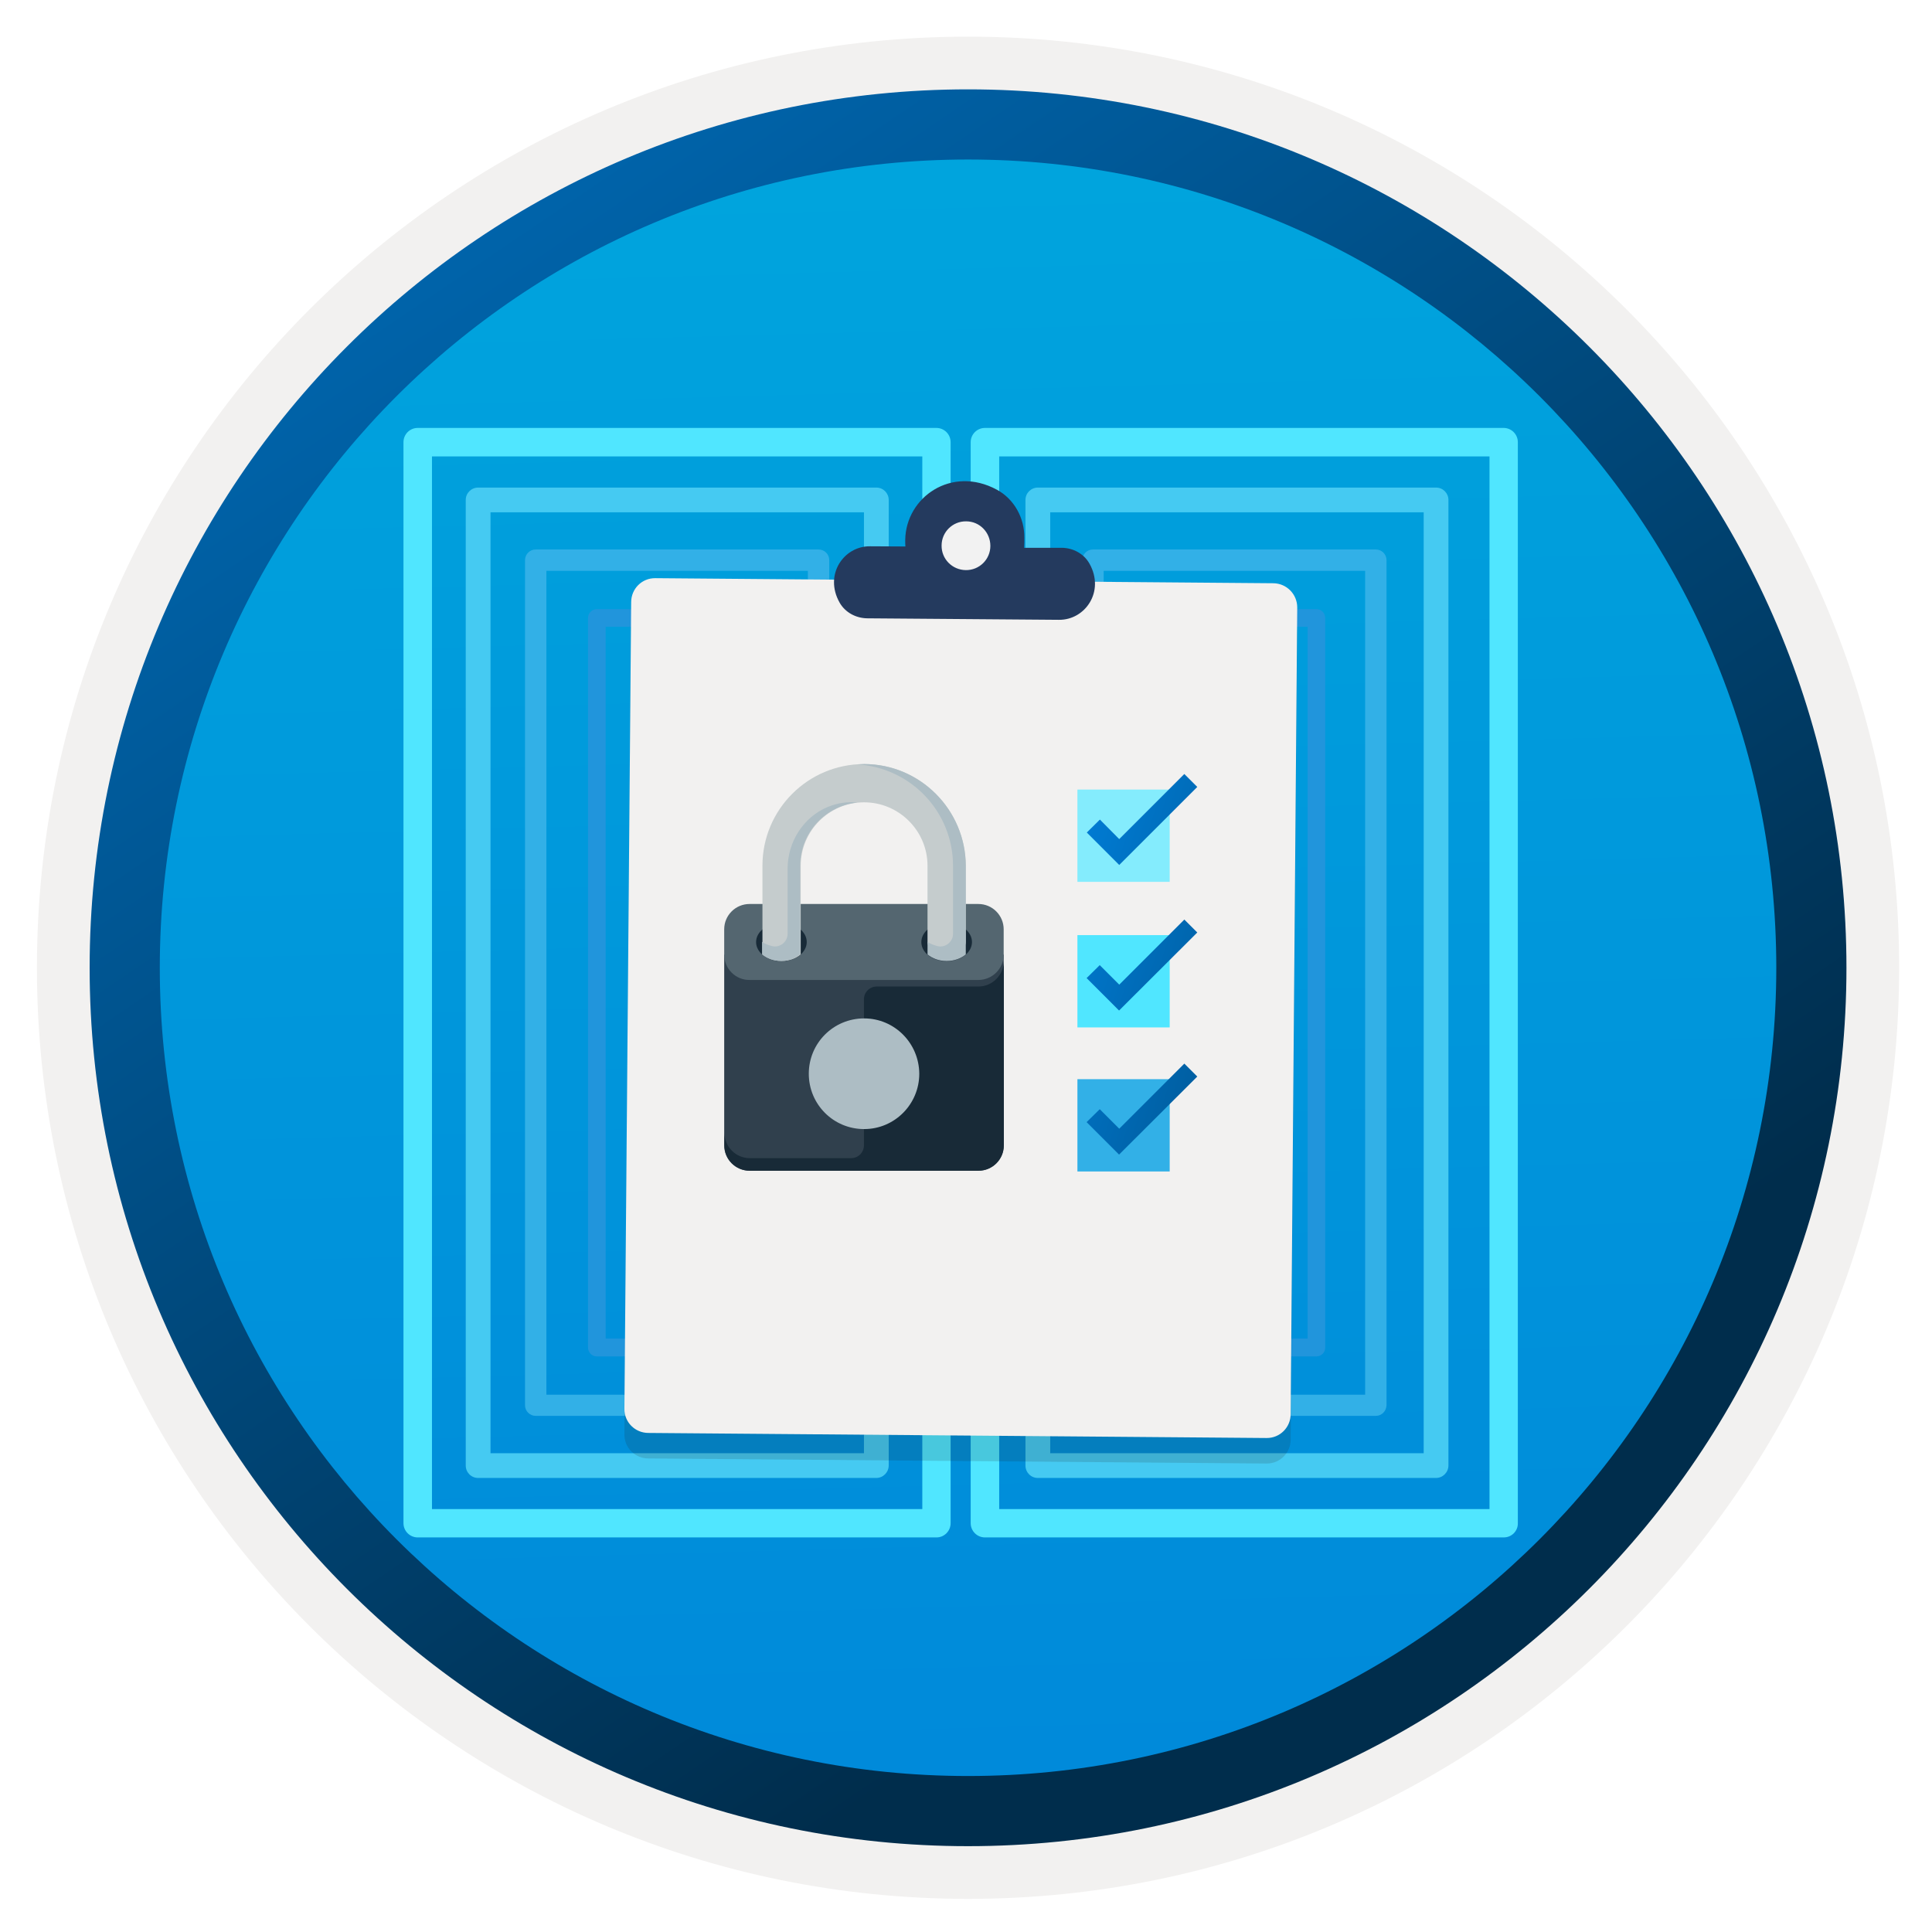 <svg width="103" height="103" viewBox="0 0 103 103" fill="none" xmlns="http://www.w3.org/2000/svg">
<path d="M51.609 98.404C25.759 98.404 4.799 77.454 4.799 51.594C4.799 25.734 25.759 4.784 51.609 4.784C77.459 4.784 98.419 25.744 98.419 51.594C98.419 77.444 77.459 98.404 51.609 98.404Z" fill="url(#paint0_linear)"/>
<path fill-rule="evenodd" clip-rule="evenodd" d="M97.509 51.594C97.509 76.944 76.959 97.494 51.609 97.494C26.259 97.494 5.709 76.944 5.709 51.594C5.709 26.244 26.259 5.694 51.609 5.694C76.959 5.694 97.509 26.244 97.509 51.594ZM51.609 1.954C79.029 1.954 101.249 24.174 101.249 51.594C101.249 79.014 79.019 101.234 51.609 101.234C24.189 101.234 1.969 79.004 1.969 51.594C1.969 24.174 24.189 1.954 51.609 1.954Z" fill="#F2F1F0"/>
<path fill-rule="evenodd" clip-rule="evenodd" d="M94.699 51.594C94.699 75.394 75.409 94.684 51.609 94.684C27.809 94.684 8.519 75.394 8.519 51.594C8.519 27.794 27.809 8.504 51.609 8.504C75.409 8.504 94.699 27.794 94.699 51.594ZM51.609 4.764C77.469 4.764 98.439 25.734 98.439 51.594C98.439 77.454 77.469 98.424 51.609 98.424C25.749 98.424 4.779 77.454 4.779 51.594C4.779 25.734 25.739 4.764 51.609 4.764Z" fill="url(#paint1_linear)"/>
<path d="M49.93 81.964H22.27C21.85 81.964 21.51 81.624 21.51 81.204V23.574C21.51 23.154 21.85 22.814 22.27 22.814H49.92C50.34 22.814 50.68 23.154 50.68 23.574V81.204C50.68 81.624 50.34 81.964 49.93 81.964ZM23.03 80.454H49.17V24.334H23.03V80.454Z" fill="#50E6FF"/>
<path d="M46.72 78.794H25.49C25.12 78.794 24.83 78.494 24.83 78.134V26.654C24.83 26.284 25.13 25.994 25.49 25.994H46.72C47.09 25.994 47.38 26.294 47.38 26.654V78.124C47.38 78.494 47.08 78.794 46.72 78.794ZM26.15 77.474H46.06V27.314H26.15V77.474Z" fill="#45CAF2"/>
<path d="M76.56 78.794H55.33C54.96 78.794 54.67 78.494 54.67 78.134V26.654C54.67 26.284 54.97 25.994 55.33 25.994H76.56C76.93 25.994 77.22 26.294 77.22 26.654V78.124C77.22 78.494 76.92 78.794 76.56 78.794ZM55.99 77.474H75.9V27.314H55.99V77.474Z" fill="#45CAF2"/>
<path d="M80.17 81.964H52.51C52.09 81.964 51.75 81.624 51.75 81.204V23.574C51.75 23.154 52.09 22.814 52.51 22.814H80.16C80.58 22.814 80.92 23.154 80.92 23.574V81.204C80.93 81.624 80.59 81.964 80.17 81.964ZM53.27 80.454H79.41V24.334H53.27V80.454Z" fill="#50E6FF"/>
<path d="M43.64 75.484H28.56C28.25 75.484 27.99 75.234 27.99 74.914V29.864C27.99 29.554 28.24 29.294 28.56 29.294H43.64C43.95 29.294 44.21 29.544 44.21 29.864V74.914C44.21 75.234 43.95 75.484 43.64 75.484ZM29.13 74.354H43.07V30.434H29.13V74.354Z" fill="#32B0E7"/>
<path d="M73.349 75.484H58.269C57.959 75.484 57.699 75.234 57.699 74.914V29.864C57.699 29.554 57.949 29.294 58.269 29.294H73.349C73.659 29.294 73.919 29.544 73.919 29.864V74.914C73.909 75.234 73.659 75.484 73.349 75.484ZM58.839 74.354H72.779V30.434H58.839V74.354Z" fill="#32B0E7"/>
<path d="M70.181 72.314H61.441C61.181 72.314 60.971 72.104 60.971 71.844V32.944C60.971 32.684 61.181 32.474 61.441 32.474H70.181C70.441 32.474 70.651 32.684 70.651 32.944V71.844C70.651 72.104 70.441 72.314 70.181 72.314ZM61.911 71.364H69.711V33.414H61.911V71.364Z" fill="#2195DC"/>
<path d="M66.969 69.004H64.65C64.439 69.004 64.269 68.834 64.269 68.624V36.154C64.269 35.944 64.439 35.774 64.65 35.774H66.969C67.18 35.774 67.35 35.944 67.35 36.154V68.624C67.34 68.834 67.169 69.004 66.969 69.004ZM65.029 68.254H66.59V36.534H65.029V68.254Z" fill="#0078D4"/>
<path d="M40.56 72.314H31.82C31.56 72.314 31.35 72.104 31.35 71.844V32.944C31.35 32.684 31.56 32.474 31.82 32.474H40.56C40.82 32.474 41.03 32.684 41.03 32.944V71.844C41.03 72.104 40.82 72.314 40.56 72.314ZM32.29 71.364H40.09V33.414H32.29V71.364V71.364Z" fill="#2195DC"/>
<path d="M37.35 69.004H35.03C34.82 69.004 34.65 68.834 34.65 68.624V36.154C34.65 35.944 34.82 35.774 35.03 35.774H37.35C37.56 35.774 37.73 35.944 37.73 36.154V68.624C37.73 68.834 37.56 69.004 37.35 69.004ZM35.41 68.254H36.97V36.534H35.41V68.254Z" fill="#0078D4"/>
<path opacity="0.15" d="M67.879 32.454L34.929 32.184C34.209 32.174 33.639 32.754 33.639 33.464L33.289 76.464C33.279 77.184 33.859 77.754 34.569 77.754L67.519 78.024C68.239 78.034 68.809 77.454 68.809 76.744L69.159 33.744C69.149 33.044 68.579 32.464 67.879 32.454Z" fill="#1F1D20"/>
<path d="M67.889 31.094L34.939 30.824C34.219 30.814 33.649 31.394 33.649 32.104L33.289 75.104C33.279 75.824 33.859 76.394 34.569 76.394L67.519 76.664C68.239 76.674 68.809 76.094 68.809 75.384L69.159 32.384C69.159 31.684 68.599 31.104 67.889 31.094Z" fill="#F2F1F0"/>
<path fill-rule="evenodd" clip-rule="evenodd" d="M53.14 26.104C54.07 26.604 54.62 27.614 54.61 28.664V28.924C54.61 29.024 54.6 29.104 54.6 29.204H56.61C57.21 29.214 57.78 29.514 58.08 30.044C58.92 31.534 57.85 33.064 56.45 33.044L46.23 32.964C45.63 32.954 45.06 32.654 44.76 32.124C43.92 30.634 44.99 29.104 46.39 29.124L48.27 29.134C48.26 29.044 48.26 28.954 48.26 28.854V28.774C48.3 26.504 50.73 24.804 53.14 26.104Z" fill="#243A5E"/>
<path d="M51.489 30.394C52.209 30.404 52.799 29.824 52.799 29.104C52.799 28.384 52.229 27.794 51.509 27.794C50.789 27.784 50.199 28.364 50.199 29.084C50.189 29.794 50.759 30.384 51.489 30.394Z" fill="#F2F2F2"/>
<path fill-rule="evenodd" clip-rule="evenodd" d="M53.509 61.064C53.509 61.814 52.899 62.414 52.159 62.414H39.959C39.219 62.414 38.609 61.814 38.609 61.064V50.894H53.509V61.064V61.064Z" fill="#30404D"/>
<path fill-rule="evenodd" clip-rule="evenodd" d="M53.509 50.894C53.509 51.644 52.899 52.244 52.159 52.244H39.959C39.219 52.254 38.609 51.644 38.609 50.894V49.544C38.609 48.794 39.219 48.194 39.959 48.194H52.159C52.909 48.194 53.509 48.804 53.509 49.544V50.894Z" fill="#546670"/>
<path fill-rule="evenodd" clip-rule="evenodd" d="M52.159 52.594H46.739C46.369 52.594 46.059 52.894 46.059 53.274V61.064C46.059 61.434 45.759 61.744 45.379 61.744H39.969C39.229 61.744 38.619 61.134 38.619 60.384V61.064C38.619 61.814 39.229 62.414 39.969 62.414H52.169C52.919 62.414 53.519 61.804 53.519 61.064V51.234C53.509 51.984 52.909 52.594 52.159 52.594Z" fill="#182A37"/>
<path fill-rule="evenodd" clip-rule="evenodd" d="M46.069 54.294C44.439 54.294 43.119 55.604 43.119 57.244C43.119 58.874 44.429 60.194 46.069 60.194C47.699 60.194 49.009 58.864 49.009 57.244C48.999 55.614 47.689 54.294 46.069 54.294Z" fill="#ADBDC4"/>
<path fill-rule="evenodd" clip-rule="evenodd" d="M43.009 50.224C43.009 50.784 42.409 51.244 41.659 51.244C40.909 51.244 40.309 50.784 40.309 50.224C40.309 49.664 40.909 49.204 41.659 49.204C42.409 49.204 43.009 49.654 43.009 50.224Z" fill="#182A37"/>
<path fill-rule="evenodd" clip-rule="evenodd" d="M51.819 50.224C51.819 50.784 51.219 51.244 50.469 51.244C49.719 51.244 49.119 50.794 49.119 50.224C49.119 49.664 49.719 49.204 50.469 49.204C51.219 49.204 51.819 49.654 51.819 50.224Z" fill="#182A37"/>
<path fill-rule="evenodd" clip-rule="evenodd" d="M46.068 40.734C43.068 40.734 40.648 43.164 40.648 46.154V50.884C40.898 51.094 41.248 51.234 41.668 51.234C42.088 51.234 42.438 51.094 42.688 50.884V46.154C42.688 44.294 44.208 42.774 46.068 42.774C47.928 42.774 49.448 44.294 49.448 46.154V50.214C49.448 50.584 49.898 50.894 50.468 50.894C51.028 50.894 51.488 50.594 51.488 50.214V46.154C51.478 43.164 49.048 40.734 46.068 40.734Z" fill="#C5CCCD"/>
<path fill-rule="evenodd" clip-rule="evenodd" d="M44.119 43.024C42.819 43.574 41.989 44.894 41.989 46.314V49.784C41.989 50.224 41.559 50.554 41.139 50.434C40.929 50.374 40.739 50.304 40.629 50.204V50.884C40.879 51.094 41.229 51.234 41.649 51.234C41.759 51.234 41.879 51.224 41.989 51.194C42.059 51.184 42.119 51.164 42.189 51.144C42.219 51.134 42.259 51.124 42.279 51.104C42.329 51.084 42.369 51.064 42.409 51.034C42.429 51.024 42.459 51.014 42.479 50.994C42.549 50.954 42.599 50.904 42.659 50.874V46.154C42.659 44.394 43.999 42.954 45.709 42.784C45.209 42.734 44.679 42.794 44.119 43.024Z" fill="#ADBDC4"/>
<path fill-rule="evenodd" clip-rule="evenodd" d="M46.069 40.734C45.959 40.734 45.839 40.744 45.728 40.754C48.559 40.934 50.809 43.274 50.809 46.164V49.784C50.809 50.224 50.379 50.554 49.959 50.434C49.748 50.374 49.559 50.304 49.449 50.204V50.884C49.699 51.094 50.059 51.234 50.468 51.234C50.879 51.234 51.239 51.094 51.489 50.884V46.164C51.478 43.164 49.048 40.734 46.069 40.734Z" fill="#ADBDC4"/>
<path d="M62.359 42.094H57.44V47.014H62.359V42.094Z" fill="#84ECFD"/>
<path d="M63.83 41.954L63.139 41.264L59.669 44.734L58.639 43.694L57.94 44.384L59.669 46.114L63.83 41.954Z" fill="url(#paint2_linear)"/>
<path d="M62.359 49.854H57.44V54.774H62.359V49.854Z" fill="#50E6FF"/>
<path d="M62.359 57.534H57.44V62.454H62.359V57.534Z" fill="#32B0E7"/>
<path d="M63.83 57.394L63.14 56.704L59.67 60.174L58.63 59.134L57.93 59.824L59.66 61.554L63.83 57.394Z" fill="url(#paint3_linear)"/>
<path d="M63.83 49.714L63.14 49.024L59.67 52.494L58.63 51.454L57.93 52.144L59.66 53.874L63.83 49.714Z" fill="url(#paint4_linear)"/>
<defs>
<linearGradient id="paint0_linear" x1="49.839" y1="-13.195" x2="53.821" y2="132.575" gradientUnits="userSpaceOnUse">
<stop stop-color="#00ABDE"/>
<stop offset="1" stop-color="#007ED8"/>
</linearGradient>
<linearGradient id="paint1_linear" x1="3.042" y1="-20.03" x2="98.57" y2="120.851" gradientUnits="userSpaceOnUse">
<stop stop-color="#007ED8"/>
<stop offset="0.707" stop-color="#002D4C"/>
</linearGradient>
<linearGradient id="paint2_linear" x1="57.295" y1="42.358" x2="95.097" y2="54.594" gradientUnits="userSpaceOnUse">
<stop stop-color="#007ED8"/>
<stop offset="0.707" stop-color="#002D4C"/>
</linearGradient>
<linearGradient id="paint3_linear" x1="52.772" y1="56.332" x2="90.575" y2="68.567" gradientUnits="userSpaceOnUse">
<stop stop-color="#007ED8"/>
<stop offset="0.707" stop-color="#002D4C"/>
</linearGradient>
<linearGradient id="paint4_linear" x1="55.022" y1="49.381" x2="92.825" y2="61.616" gradientUnits="userSpaceOnUse">
<stop stop-color="#007ED8"/>
<stop offset="0.707" stop-color="#002D4C"/>
</linearGradient>
</defs>
</svg>
